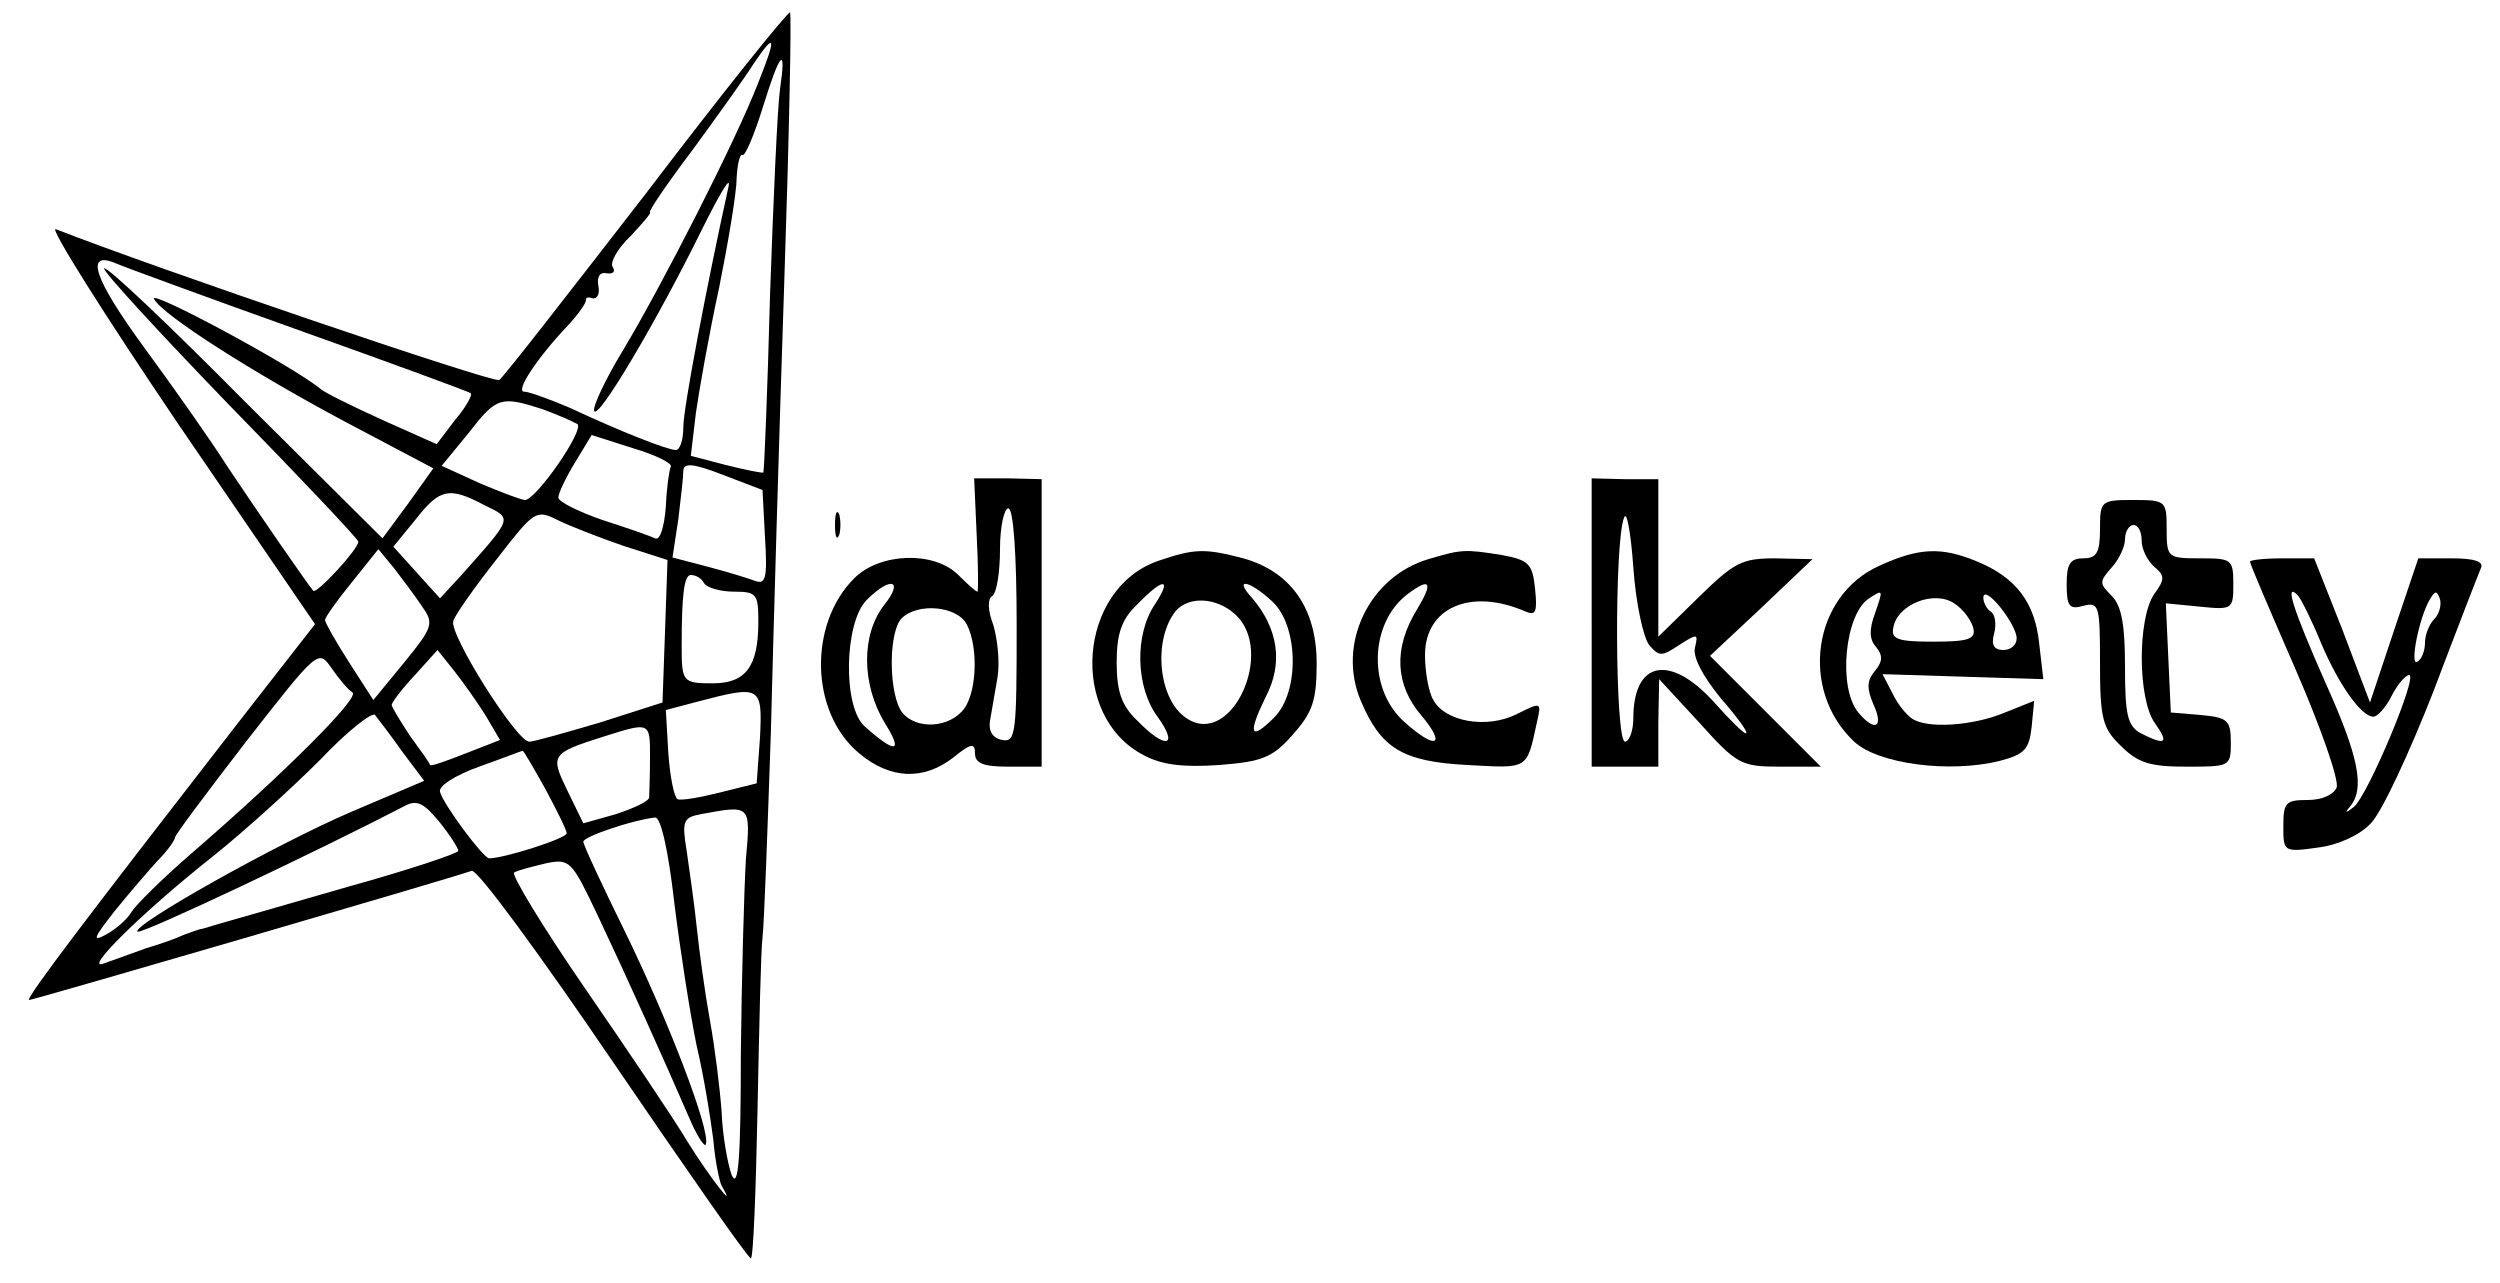 <?xml version="1.0" standalone="no"?>
<!DOCTYPE svg PUBLIC "-//W3C//DTD SVG 20010904//EN"
 "http://www.w3.org/TR/2001/REC-SVG-20010904/DTD/svg10.dtd">
<svg version="1.0" xmlns="http://www.w3.org/2000/svg"
 width="300pt" height="154pt" viewBox="0 0 300 154"
 preserveAspectRatio="xMidYMid meet">
<g transform="translate(0,154) scale(0.1,-0.1)"
fill="#000000" stroke="none">
<path d="M776 1309 c-93 -120 -172 -222 -177 -225 -7 -4 -415 135 -532 181 -9
4 57 -101 147 -234 l164 -240 -92 -118 c-180 -232 -257 -333 -251 -333 5 0
506 146 531 155 7 2 83 -102 170 -230 88 -129 161 -234 165 -235 3 0 6 80 8
177 2 98 4 192 6 208 2 17 6 127 10 245 3 118 10 360 16 538 6 178 9 325 7
327 -2 2 -80 -95 -172 -216z m134 132 c-27 -70 -115 -242 -161 -319 -22 -36
-38 -70 -36 -75 4 -13 77 111 129 217 22 44 36 68 32 51 -26 -118 -54 -265
-54 -287 0 -16 -4 -28 -9 -28 -10 0 -66 22 -128 51 -24 10 -48 19 -54 19 -11
0 15 40 53 80 12 13 22 27 21 30 0 3 3 4 8 2 6 -1 9 6 7 15 -2 11 2 17 10 15
8 -1 11 2 7 8 -3 5 6 22 22 37 15 16 25 28 23 28 -3 0 20 34 51 75 30 41 63
87 73 103 27 40 28 33 6 -22z m26 -8 c-3 -21 -8 -132 -12 -248 -3 -115 -7
-211 -8 -212 -1 -1 -21 3 -45 9 l-42 11 6 51 c4 28 16 96 28 151 11 55 21 114
21 132 1 17 4 29 7 27 3 -2 14 24 24 56 21 68 29 77 21 23z m-578 -289 c112
-40 205 -74 207 -76 2 -2 -6 -17 -19 -32 l-22 -29 -65 29 c-35 16 -68 32 -74
37 -32 27 -209 122 -200 108 11 -20 122 -90 229 -147 l106 -56 -30 -42 -31
-42 -165 164 c-90 91 -166 163 -169 160 -3 -2 65 -76 150 -164 85 -87 155
-161 155 -164 0 -9 -50 -63 -54 -59 -7 8 -67 95 -103 149 -19 30 -64 94 -100
143 -60 82 -72 117 -34 101 9 -4 107 -40 219 -80z m293 -95 c19 -7 37 -15 42
-18 8 -8 -50 -91 -63 -91 -4 0 -28 9 -54 20 l-46 21 32 39 c34 44 39 45 89 29z
m154 -69 c-2 -4 -5 -25 -6 -48 -2 -25 -7 -41 -13 -38 -6 3 -35 13 -63 22 -29
10 -53 22 -53 27 0 5 9 24 20 42 l20 33 50 -16 c27 -8 47 -18 45 -22z m113
-85 c3 -48 1 -57 -12 -52 -8 3 -34 11 -57 17 l-42 11 7 46 c3 25 6 51 6 58 0
10 12 9 48 -5 l47 -18 3 -57z m-337 39 c34 -17 36 -13 -29 -86 l-24 -26 -28
31 -28 31 27 33 c29 37 40 39 82 17z m167 -49 l53 -17 -3 -86 -3 -85 -75 -24
c-41 -12 -79 -23 -85 -23 -15 0 -97 130 -91 145 2 7 26 41 52 74 45 58 47 60
73 47 14 -7 50 -21 79 -31z m-242 -72 c15 -21 14 -25 -21 -68 l-37 -45 -29 45
c-16 25 -29 48 -29 51 0 3 14 23 32 45 l32 40 19 -23 c10 -13 25 -33 33 -45z
m339 27 c3 -5 19 -10 36 -10 27 0 29 -3 29 -36 0 -54 -15 -74 -55 -74 -36 0
-37 2 -37 45 0 62 3 85 11 85 6 0 13 -4 16 -10z m-422 -131 c9 -6 -81 -96
-192 -192 -36 -31 -68 -63 -73 -71 -5 -9 -19 -21 -30 -27 -18 -10 -16 -5 9 27
17 21 41 49 52 61 12 12 21 25 21 28 0 3 39 55 86 116 86 110 86 110 102 87 9
-13 20 -26 25 -29z m160 -28 l17 -29 -41 -16 c-23 -9 -42 -16 -43 -14 0 2 -11
17 -24 35 -12 18 -22 35 -22 37 0 3 12 19 28 36 l27 30 20 -25 c11 -14 28 -38
38 -54z m329 -26 l-4 -55 -44 -11 c-24 -6 -47 -10 -51 -8 -4 2 -9 27 -11 55
l-3 52 38 10 c76 20 78 19 75 -43z m-430 -16 l27 -36 -87 -37 c-91 -39 -265
-137 -257 -144 4 -4 223 100 319 150 16 9 24 5 43 -18 13 -16 23 -32 23 -35 0
-3 -60 -23 -132 -43 -73 -21 -142 -41 -153 -44 -11 -3 -22 -7 -25 -7 -3 -1
-12 -4 -20 -7 -8 -4 -28 -11 -45 -16 -16 -6 -39 -14 -50 -18 -27 -11 43 59
130 128 39 31 97 84 130 117 32 34 62 57 65 53 3 -4 18 -23 32 -43z m298 -9
c0 -22 -1 -43 -1 -47 -1 -5 -19 -13 -40 -20 l-39 -11 -19 39 c-21 43 -20 45
43 65 57 18 56 18 56 -26z m-126 -36 c14 -26 26 -50 26 -54 0 -6 -75 -30 -93
-30 -7 0 -56 66 -59 80 -2 7 19 20 47 30 28 10 51 19 52 19 1 1 13 -20 27 -45z
m241 -86 c-2 -35 -5 -139 -6 -233 0 -125 -3 -163 -11 -145 -5 14 -11 48 -12
75 -2 28 -8 77 -14 110 -6 33 -13 84 -16 113 -3 29 -9 70 -12 91 -6 36 -4 40
17 44 60 11 60 12 54 -55z m-86 -50 c7 -57 19 -134 27 -173 9 -38 17 -89 20
-113 2 -24 7 -49 10 -55 20 -34 -15 11 -41 53 -16 27 -72 110 -123 184 -51 74
-89 137 -85 139 5 3 22 7 38 11 29 6 31 3 62 -62 35 -74 80 -174 109 -241 10
-24 20 -39 21 -34 6 16 -46 151 -98 257 -27 55 -49 102 -49 106 0 6 59 26 86
29 7 1 16 -40 23 -101z"/>
<path d="M1172 898 c2 -37 2 -68 1 -68 -2 0 -12 9 -23 20 -29 29 -94 27 -125
-4 -55 -55 -53 -161 6 -210 37 -31 77 -33 113 -5 21 17 26 18 26 5 0 -12 10
-16 40 -16 l40 0 0 173 0 172 -41 1 -40 0 3 -68z m48 -109 c0 -128 -1 -140
-17 -137 -12 2 -17 11 -15 23 2 11 6 35 9 52 3 18 0 46 -5 63 -7 18 -7 32 -1
35 5 4 9 28 9 56 0 27 5 49 10 49 6 0 10 -54 10 -141z m-159 25 c-28 -36 -27
-96 1 -142 22 -35 13 -37 -24 -4 -27 23 -25 125 2 152 29 29 45 24 21 -6z m99
-23 c15 -29 12 -87 -6 -105 -21 -22 -61 -20 -74 3 -14 27 -13 94 2 109 19 19
66 15 78 -7z"/>
<path d="M1910 793 l0 -173 40 0 40 0 0 53 1 52 48 -52 c45 -50 50 -53 97 -53
l49 0 -66 66 -67 67 62 58 61 58 -45 1 c-40 0 -49 -5 -92 -47 l-48 -47 0 94 0
95 -40 0 -40 1 0 -173z m69 -27 c12 -14 15 -14 36 0 22 14 23 14 19 -3 -3 -11
9 -34 31 -61 20 -23 34 -42 30 -42 -3 0 -19 16 -36 35 -54 61 -99 53 -99 -17
0 -15 -5 -28 -10 -28 -12 0 -13 242 -1 269 3 9 8 -18 11 -60 3 -43 12 -84 19
-93z"/>
<path d="M2520 905 c0 -28 -4 -35 -20 -35 -16 0 -20 -7 -20 -31 0 -26 3 -31
20 -26 19 5 20 0 20 -69 0 -66 3 -78 25 -99 20 -20 34 -25 78 -25 53 0 54 0
54 29 0 27 -4 30 -36 33 l-36 3 -3 65 -3 66 41 -4 c39 -4 40 -3 40 27 0 30 -2
31 -40 31 -39 0 -40 1 -40 35 0 34 -1 35 -40 35 -39 0 -40 -1 -40 -35z m50
-14 c0 -10 7 -24 15 -31 13 -11 13 -15 0 -33 -20 -29 -20 -126 1 -155 17 -24
13 -27 -17 -12 -16 9 -19 22 -19 80 0 50 -4 73 -16 85 -15 15 -15 17 0 34 9
10 16 25 16 34 0 9 5 17 10 17 6 0 10 -8 10 -19z"/>
<path d="M1002 910 c0 -14 2 -19 5 -12 2 6 2 18 0 25 -3 6 -5 1 -5 -13z"/>
<path d="M1390 867 c-96 -33 -108 -186 -18 -233 22 -12 48 -15 91 -12 52 4 64
9 88 36 24 27 29 41 29 86 0 66 -31 110 -88 126 -46 12 -58 12 -102 -3z m-4
-52 c-25 -37 -23 -100 3 -135 26 -36 10 -40 -24 -5 -19 18 -25 35 -25 70 0 35
6 52 25 70 31 32 42 32 21 0z m141 3 c31 -29 33 -108 2 -139 -29 -29 -32 -20
-10 25 21 40 15 82 -17 119 -22 24 -3 21 25 -5z m-45 -15 c49 -44 -4 -161 -58
-125 -34 22 -41 94 -13 129 16 18 49 16 71 -4z"/>
<path d="M1714 869 c-71 -21 -110 -102 -81 -170 24 -57 50 -73 128 -77 73 -4
71 -6 83 50 6 26 6 26 -24 11 -36 -18 -86 -9 -100 17 -6 10 -10 35 -10 54 0
57 55 81 121 52 12 -5 14 0 11 28 -3 30 -8 34 -40 40 -44 7 -48 7 -88 -5z
m-14 -61 c-28 -46 -26 -90 6 -127 30 -36 17 -41 -20 -8 -45 39 -43 119 3 154
28 21 31 14 11 -19z"/>
<path d="M2255 861 c-80 -36 -96 -149 -30 -211 29 -27 115 -38 175 -23 30 8
35 14 38 41 l3 31 -35 -14 c-38 -16 -94 -20 -112 -7 -6 4 -17 17 -23 30 l-12
23 96 -3 97 -3 -5 43 c-5 49 -28 79 -74 98 -43 18 -70 17 -118 -5z m-5 -57
c-7 -19 -7 -31 1 -40 9 -11 8 -18 -1 -29 -10 -12 -10 -21 -2 -40 13 -28 2 -34
-18 -10 -25 30 -16 119 13 137 17 11 17 11 7 -18z m118 -18 c3 -13 -6 -16 -48
-16 -43 0 -51 3 -48 17 5 28 49 45 73 29 11 -7 21 -21 23 -30z m52 -12 c0 -8
-7 -14 -16 -14 -11 0 -15 6 -11 20 3 11 1 23 -4 26 -5 3 -9 11 -9 17 1 17 40
-32 40 -49z"/>
<path d="M2700 866 c0 -3 25 -61 55 -130 30 -69 52 -132 49 -141 -4 -9 -18
-15 -35 -15 -26 0 -29 -3 -29 -31 0 -31 0 -32 42 -26 24 3 50 15 63 29 13 13
46 84 75 158 28 74 54 141 57 148 4 8 -7 12 -35 12 l-40 0 -29 -86 -29 -87
-33 87 -34 86 -38 0 c-22 0 -39 -2 -39 -4z m85 -97 c22 -52 49 -89 63 -89 5 0
15 11 22 25 7 14 17 25 21 25 11 0 -49 -143 -66 -158 -10 -8 -12 -8 -5 0 18
22 11 59 -30 150 -38 86 -49 120 -33 104 4 -4 17 -30 28 -57z m136 28 c-6 -6
-11 -19 -11 -28 0 -10 -4 -20 -9 -23 -10 -7 2 54 15 75 6 10 8 11 12 0 2 -7
-1 -18 -7 -24z"/>
</g>
</svg>

